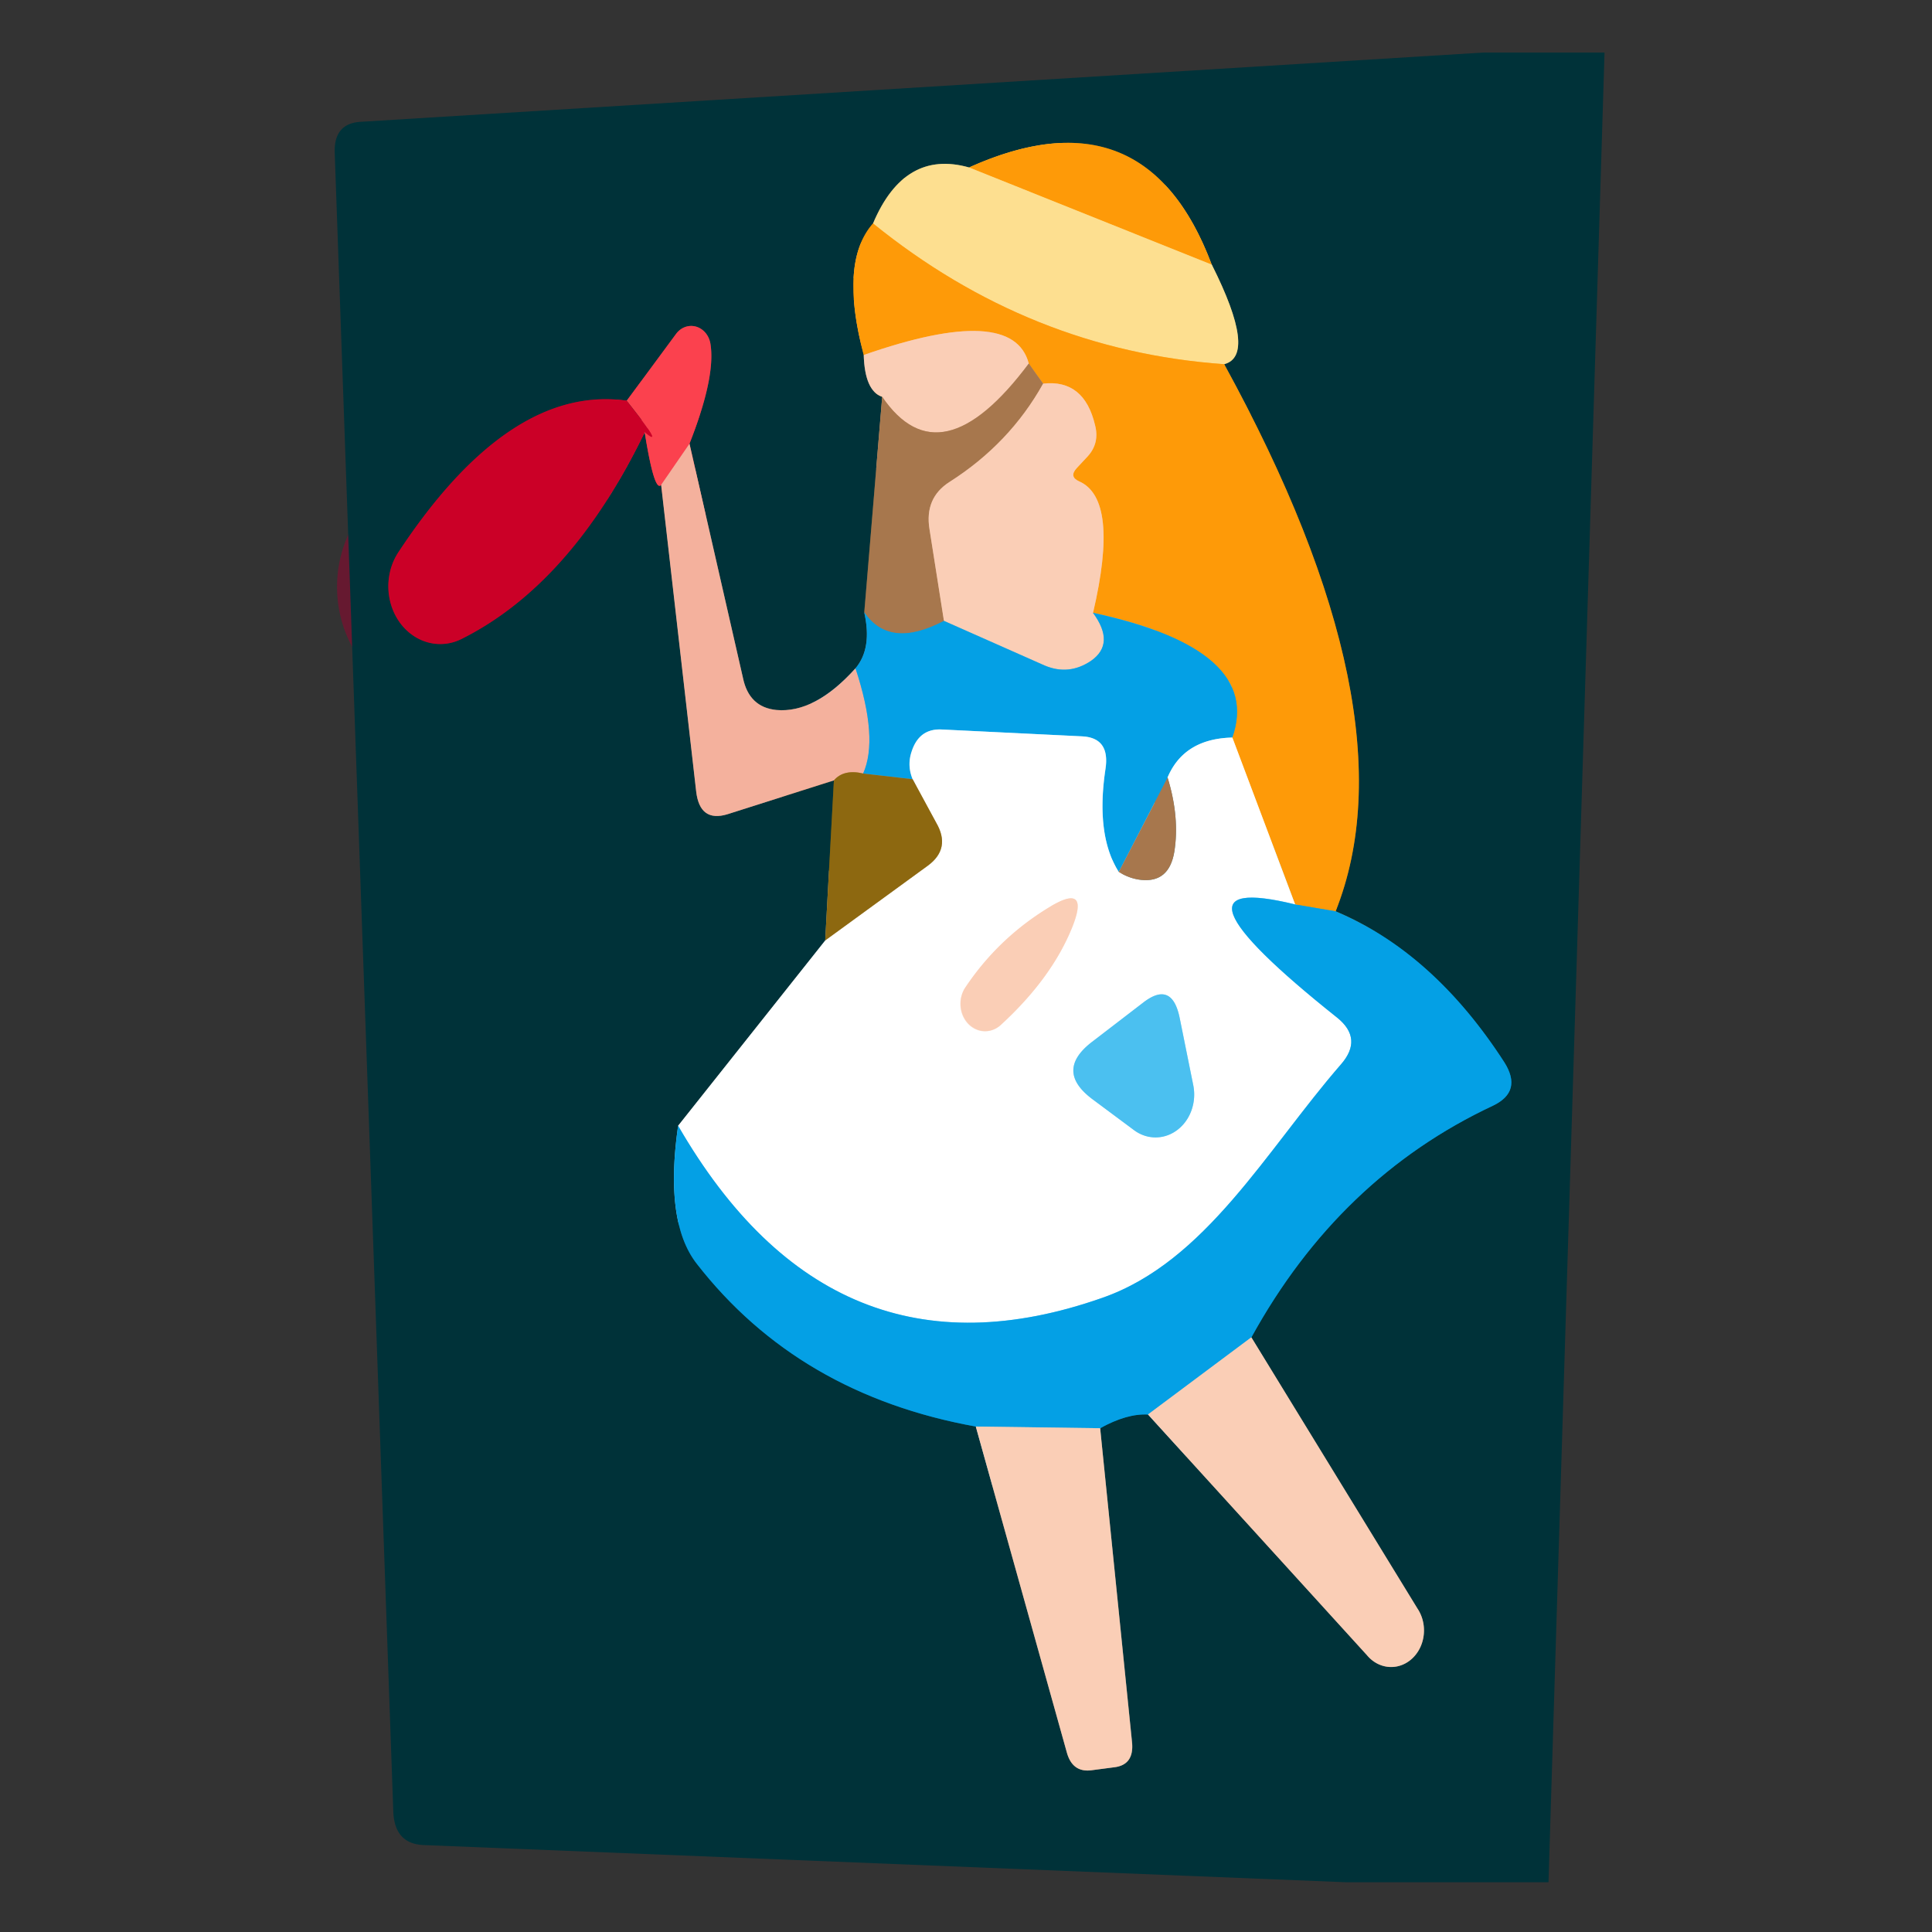 <svg width="16" height="16" viewBox="0 0 16 16" xmlns="http://www.w3.org/2000/svg"><rect x="0" y="0" width="16" height="16" fill="#333333" stroke="none"/><g stroke-width="2" fill="none"><path stroke="#7f8965" vector-effect="non-scaling-stroke" d="M15.88 2.01q-1.26-.32-1.87.98" transform="matrix(.426 0 0 .474 1.265 .435)"/><path stroke="#7f6621" vector-effect="non-scaling-stroke" d="M14.01 2.99q-.66.67-.18 2.3" transform="matrix(.426 0 0 .474 1.265 .435)"/><path stroke="#7d8078" vector-effect="non-scaling-stroke" d="M13.83 5.29q.02.63.36.73" transform="matrix(.426 0 0 .474 1.265 .435)"/><path stroke="#545543" vector-effect="non-scaling-stroke" d="m14.19 6.02-.35 3.77" transform="matrix(.426 0 0 .474 1.265 .435)"/><path stroke="#02698f" vector-effect="non-scaling-stroke" d="M13.84 9.79q.16.63-.17.98" transform="matrix(.426 0 0 .474 1.265 .435)"/><path stroke="#7a726b" vector-effect="non-scaling-stroke" d="M13.67 10.77q-.79.79-1.54.73-.53-.05-.65-.56l-1.04-4.1" transform="matrix(.426 0 0 .474 1.265 .435)"/><path stroke="#7e3a44" vector-effect="non-scaling-stroke" d="M10.44 6.84q.51-1.16.41-1.74a.38.38 0 0 0-.67-.18l-.96 1.17" transform="matrix(.426 0 0 .474 1.265 .435)"/><path stroke="#661930" vector-effect="non-scaling-stroke" d="M9.22 6.09Q6.93 5.8 4.77 8.75A1.01 1.01 0 0 0 6 10.26q2.14-.96 3.57-3.62" transform="matrix(.426 0 0 .474 1.265 .435)"/><path stroke="#7e3a44" vector-effect="non-scaling-stroke" d="M9.57 6.64q.19 1.07.32.92" transform="matrix(.426 0 0 .474 1.265 .435)"/><path stroke="#7a726b" vector-effect="non-scaling-stroke" d="m9.89 7.56.68 5.36q.07.55.61.4l2.07-.59" transform="matrix(.426 0 0 .474 1.265 .435)"/><path stroke="#474d25" vector-effect="non-scaling-stroke" d="m13.25 12.73-.17 2.8" transform="matrix(.426 0 0 .474 1.265 .435)"/><path stroke="#80999c" vector-effect="non-scaling-stroke" d="m13.08 15.53-2.86 3.24" transform="matrix(.426 0 0 .474 1.265 .435)"/><path stroke="#02698f" vector-effect="non-scaling-stroke" d="M10.22 18.77q-.27 1.68.36 2.41 1.98 2.29 5.43 2.85" transform="matrix(.426 0 0 .474 1.265 .435)"/><path stroke="#7d8078" vector-effect="non-scaling-stroke" d="m16.01 24.03 1.77 5.7q.11.36.49.31l.43-.05q.39-.04.35-.43l-.62-5.5" transform="matrix(.426 0 0 .474 1.265 .435)"/><path stroke="#02698f" vector-effect="non-scaling-stroke" d="M18.43 24.06q.52-.26.93-.24" transform="matrix(.426 0 0 .474 1.265 .435)"/><path stroke="#7d8078" vector-effect="non-scaling-stroke" d="m19.36 23.82 4.26 4.21a.64.64 0 0 0 .98-.82l-3.23-4.74" transform="matrix(.426 0 0 .474 1.265 .435)"/><path stroke="#02698f" vector-effect="non-scaling-stroke" d="M21.37 22.47q1.71-2.79 4.7-4.05.58-.25.22-.76-1.38-1.92-3.28-2.64" transform="matrix(.426 0 0 .474 1.265 .435)"/><path stroke="#7f6621" vector-effect="non-scaling-stroke" d="M23.01 15.02q1.54-3.48-2.17-9.57" transform="matrix(.426 0 0 .474 1.265 .435)"/><path stroke="#7f8965" vector-effect="non-scaling-stroke" d="M20.84 5.45q.65-.15-.24-1.74" transform="matrix(.426 0 0 .474 1.265 .435)"/><path stroke="#7f6621" vector-effect="non-scaling-stroke" d="M20.6 3.71q-1.29-3.09-4.72-1.7" transform="matrix(.426 0 0 .474 1.265 .435)"/><path stroke="#febd4c" vector-effect="non-scaling-stroke" d="m20.6 3.71-4.72-1.7m4.96 3.44q-3.78-.24-6.83-2.46" transform="matrix(.426 0 0 .474 1.265 .435)"/><path stroke="#819d77" vector-effect="non-scaling-stroke" d="m23.01 15.02-.79-.12" transform="matrix(.426 0 0 .474 1.265 .435)"/><path stroke="#ffcd84" vector-effect="non-scaling-stroke" d="M22.22 14.9 21 11.98" transform="matrix(.426 0 0 .474 1.265 .435)"/><path stroke="#819d77" vector-effect="non-scaling-stroke" d="M21 11.98q.6-1.54-2.71-2.18" transform="matrix(.426 0 0 .474 1.265 .435)"/><path stroke="#fcb45f" vector-effect="non-scaling-stroke" d="M18.29 9.8q.52-1.99-.27-2.3-.2-.08-.05-.23l.22-.21q.23-.23.14-.54-.21-.81-1.01-.73" transform="matrix(.426 0 0 .474 1.265 .435)"/><path stroke="#d3892b" vector-effect="non-scaling-stroke" d="M17.32 5.79q-.14-.17-.28-.35" transform="matrix(.426 0 0 .474 1.265 .435)"/><path stroke="#fcb45f" vector-effect="non-scaling-stroke" d="M17.04 5.44q-.31-1.06-3.21-.15" transform="matrix(.426 0 0 .474 1.265 .435)"/><path stroke="#d1a382" vector-effect="non-scaling-stroke" d="M17.04 5.44q-1.72 2.07-2.85.58" transform="matrix(.426 0 0 .474 1.265 .435)"/><path stroke="#d3bba6" vector-effect="non-scaling-stroke" d="M18.79 14.33q.21.12.44.14.54.05.64-.49.11-.6-.13-1.3" transform="matrix(.426 0 0 .474 1.265 .435)"/><path stroke="#82d0f2" vector-effect="non-scaling-stroke" d="M22.22 14.9q-2.81-.62.82 1.98.51.37.07.82c-1.45 1.5-2.63 3.45-4.64 4.08q-5.25 1.66-8.25-3.01" transform="matrix(.426 0 0 .474 1.265 .435)"/><path stroke="#c6b488" vector-effect="non-scaling-stroke" d="m13.08 15.53 2-1.31q.45-.3.16-.75l-.46-.76" transform="matrix(.426 0 0 .474 1.265 .435)"/><path stroke="#82d0f2" vector-effect="non-scaling-stroke" d="M21 11.98q-.94.02-1.26.7" transform="matrix(.426 0 0 .474 1.265 .435)"/><path stroke="#568c99" vector-effect="non-scaling-stroke" d="m19.74 12.68-.95 1.65" transform="matrix(.426 0 0 .474 1.265 .435)"/><path stroke="#82d0f2" vector-effect="non-scaling-stroke" d="M18.79 14.33q-.45-.64-.26-1.79.1-.56-.46-.58l-2.74-.12q-.43-.01-.57.39-.09.24.02.48" transform="matrix(.426 0 0 .474 1.265 .435)"/><path stroke="#49847b" vector-effect="non-scaling-stroke" d="m14.78 12.71-.96-.1" transform="matrix(.426 0 0 .474 1.265 .435)"/><path stroke="#7fb7ce" vector-effect="non-scaling-stroke" d="M18.29 9.8q.44.54-.04.84-.43.26-.9.08l-1.96-.78" transform="matrix(.426 0 0 .474 1.265 .435)"/><path stroke="#d1a382" vector-effect="non-scaling-stroke" d="M17.32 5.79q-.65 1.05-1.82 1.72-.49.28-.39.83l.28 1.6" transform="matrix(.426 0 0 .474 1.265 .435)"/><path stroke="#568c99" vector-effect="non-scaling-stroke" d="M15.39 9.94q-1.06.5-1.55-.15" transform="matrix(.426 0 0 .474 1.265 .435)"/><path stroke="#7fb7ce" vector-effect="non-scaling-stroke" d="m21.37 22.47-2.01 1.35m-.93.24-2.42-.03" transform="matrix(.426 0 0 .474 1.265 .435)"/><path stroke="#7ca9c1" vector-effect="non-scaling-stroke" d="M13.67 10.77q.45 1.23.15 1.84" transform="matrix(.426 0 0 .474 1.265 .435)"/><path stroke="#c18d57" vector-effect="non-scaling-stroke" d="M13.82 12.61q-.38-.08-.57.12" transform="matrix(.426 0 0 .474 1.265 .435)"/><path stroke="#f87976" vector-effect="non-scaling-stroke" d="m10.44 6.84-.55.72" transform="matrix(.426 0 0 .474 1.265 .435)"/><path stroke="#e3213b" vector-effect="non-scaling-stroke" d="M9.57 6.64q.41.31-.35-.55" transform="matrix(.426 0 0 .474 1.265 .435)"/><path stroke="#fde7db" vector-effect="non-scaling-stroke" d="M17.49 14.92q-1.03.55-1.69 1.44a.48.48 0 0 0 .69.65q1-.82 1.4-1.72.33-.75-.4-.37" transform="matrix(.426 0 0 .474 1.265 .435)"/><path stroke="#a5e0f8" vector-effect="non-scaling-stroke" d="M19.98 16.9q-.15-.68-.72-.28l-1 .69q-.71.5.01.99l.81.54a.75.75 0 0 0 1.16-.78l-.26-1.16" transform="matrix(.426 0 0 .474 1.265 .435)"/></g><path fill="#003239" d="M12.288.435h1l-.464 15.153h-1.673l-7.642-.308q-.243-.01-.252-.28L2.772 1.265q-.008-.242.213-.256zm-4.262.952q-.537-.152-.796.464-.281.317-.077 1.089.009.298.153.346L7.157 5.07q.068.298-.072.464-.336.374-.656.345-.225-.023-.276-.265l-.443-1.94q.217-.55.174-.824a.162.18 0 0 0-.285-.085l-.409.554q-.975-.138-1.894 1.26a.43.478 0 0 0 .523.714q.912-.454 1.52-1.714.081.507.137.436l.29 2.538q.029.26.259.19l.881-.28-.072 1.326-1.218 1.534q-.115.795.153 1.141.843 1.085 2.312 1.35l.754 2.699q.047.17.208.147l.183-.024q.166-.019.15-.204l-.265-2.604q.222-.123.396-.114l1.814 1.994a.272.303 0 0 0 .417-.388l-1.375-2.245q.728-1.321 2.001-1.918.247-.118.094-.36-.588-.909-1.397-1.25.656-1.648-.923-4.531.276-.071-.103-.824-.549-1.463-2.01-.805Z" style="stroke-width:.449"/><path fill="#fe9a08" d="m10.035 2.192-2.01-.805q1.461-.658 2.01.805" style="stroke-width:.449"/><path fill="#fddf90" d="m8.026 1.387 2.01.805q.378.753.102.824-1.61-.114-2.908-1.165.26-.616.796-.464" style="stroke-width:.449"/><path fill="#fe9a08" d="M7.23 1.85q1.298 1.052 2.908 1.166 1.58 2.883.923 4.531l-.336-.057-.52-1.382q.256-.73-1.153-1.033.221-.942-.115-1.089-.085-.038-.021-.109l.093-.099q.098-.109.06-.256-.09-.383-.43-.345-.06-.08-.12-.166-.131-.502-1.366-.071-.204-.772.077-1.09Z" style="stroke-width:.449"/><path fill="#fb414e" d="m5.71 3.674-.234.34q-.056.072-.137-.435.175.147-.149-.26l.409-.554a.162.18 0 0 1 .285.085q.043.275-.174.824z" style="stroke-width:.449"/><path fill="#faceb6" d="M8.52 3.01q-.733.981-1.214.276-.144-.048-.153-.346 1.235-.431 1.367.07Z" style="stroke-width:.449"/><path fill="#a7774d" d="M8.52 3.01q.06.086.119.167-.277.497-.775.814-.209.133-.166.393l.12.758q-.452.237-.66-.071l.148-1.785q.481.705 1.214-.275Z" style="stroke-width:.449"/><path fill="#faceb6" d="M8.639 3.177q.34-.038.43.345.038.147-.06.256l-.093.1q-.064.07.02.108.337.147.116 1.09.187.255-.017.397-.183.123-.383.038l-.835-.37-.119-.757q-.043-.26.166-.393.498-.317.775-.814Z" style="stroke-width:.449"/><path fill="#cb0027" d="M5.19 3.319q.324.407.15.26-.61 1.26-1.52 1.714a.43.478 0 0 1-.524-.715q.92-1.397 1.894-1.26Z" style="stroke-width:.449"/><path fill="#f4b19d" d="m5.71 3.674.443 1.941q.05.242.276.265.32.029.656-.345.192.582.064.871-.162-.038-.243.057l-.881.28q-.23.07-.26-.19l-.29-2.538Z" style="stroke-width:.449"/><path fill="#04a0e5" d="M7.157 5.07q.209.309.66.072l.835.37q.2.084.383-.039.204-.142.017-.398 1.41.304 1.154 1.033-.4.01-.537.331l-.404.782q-.192-.304-.11-.848.042-.265-.197-.275l-1.166-.057q-.183-.004-.243.185-.038.114.009.227l-.41-.047q.129-.289-.063-.871.14-.166.072-.464Z" style="stroke-width:.449"/><path fill="#fff" d="M9.265 7.22q.09.057.187.067.23.023.273-.232.046-.284-.056-.616.136-.322.537-.331l.52 1.382q-1.197-.293.348.938.217.175.03.388c-.617.71-1.12 1.634-1.975 1.932q-2.236.786-3.513-1.425l1.218-1.534.851-.62q.192-.143.068-.356l-.195-.36q-.047-.113-.009-.227.06-.19.243-.185l1.166.057q.239.01.196.275-.08.544.11.848zm-.554.28q-.438.26-.72.682a.204.227 0 0 0 .295.308q.425-.389.596-.815.14-.355-.17-.175Zm1.06.937q-.063-.322-.306-.132l-.426.327q-.302.236.004.468l.345.256a.32.355 0 0 0 .494-.37z" style="stroke-width:.449"/><path fill="#8d6810" d="m7.149 6.406.409.047.195.36q.124.213-.068.355l-.851.62.072-1.325q.081-.095.243-.057z" style="stroke-width:.449"/><path fill="#a7774d" d="M9.67 6.44q.101.33.055.615-.043.255-.273.232-.098-.01-.187-.066z" style="stroke-width:.449"/><path fill="#04a0e5" d="m10.725 7.49.336.057q.81.341 1.397 1.25.153.242-.094.36-1.273.597-2 1.918l-.857.64q-.174-.01-.396.113l-1.03-.014q-1.469-.265-2.312-1.35-.268-.346-.153-1.141 1.277 2.211 3.513 1.425c.855-.298 1.358-1.221 1.975-1.932q.187-.213-.03-.388-1.545-1.231-.349-.938Z" style="stroke-width:.449"/><path fill="#faceb6" d="M8.711 7.5q.311-.18.17.175-.17.426-.595.815a.204.227 0 0 1-.294-.308q.28-.422.72-.682Z" style="stroke-width:.449"/><path fill="#4bc0f0" d="m9.771 8.437.111.55a.32.355 0 0 1-.494.37L9.043 9.1q-.306-.232-.004-.468l.426-.327q.243-.19.306.132Z" style="stroke-width:.449"/><path fill="#faceb6" d="m10.363 11.075 1.375 2.245a.272.303 0 0 1-.417.388l-1.814-1.994Zm-2.282.739 1.03.014.264 2.604q.017.185-.149.204l-.183.024q-.161.023-.208-.147z" style="stroke-width:.449"/></svg>